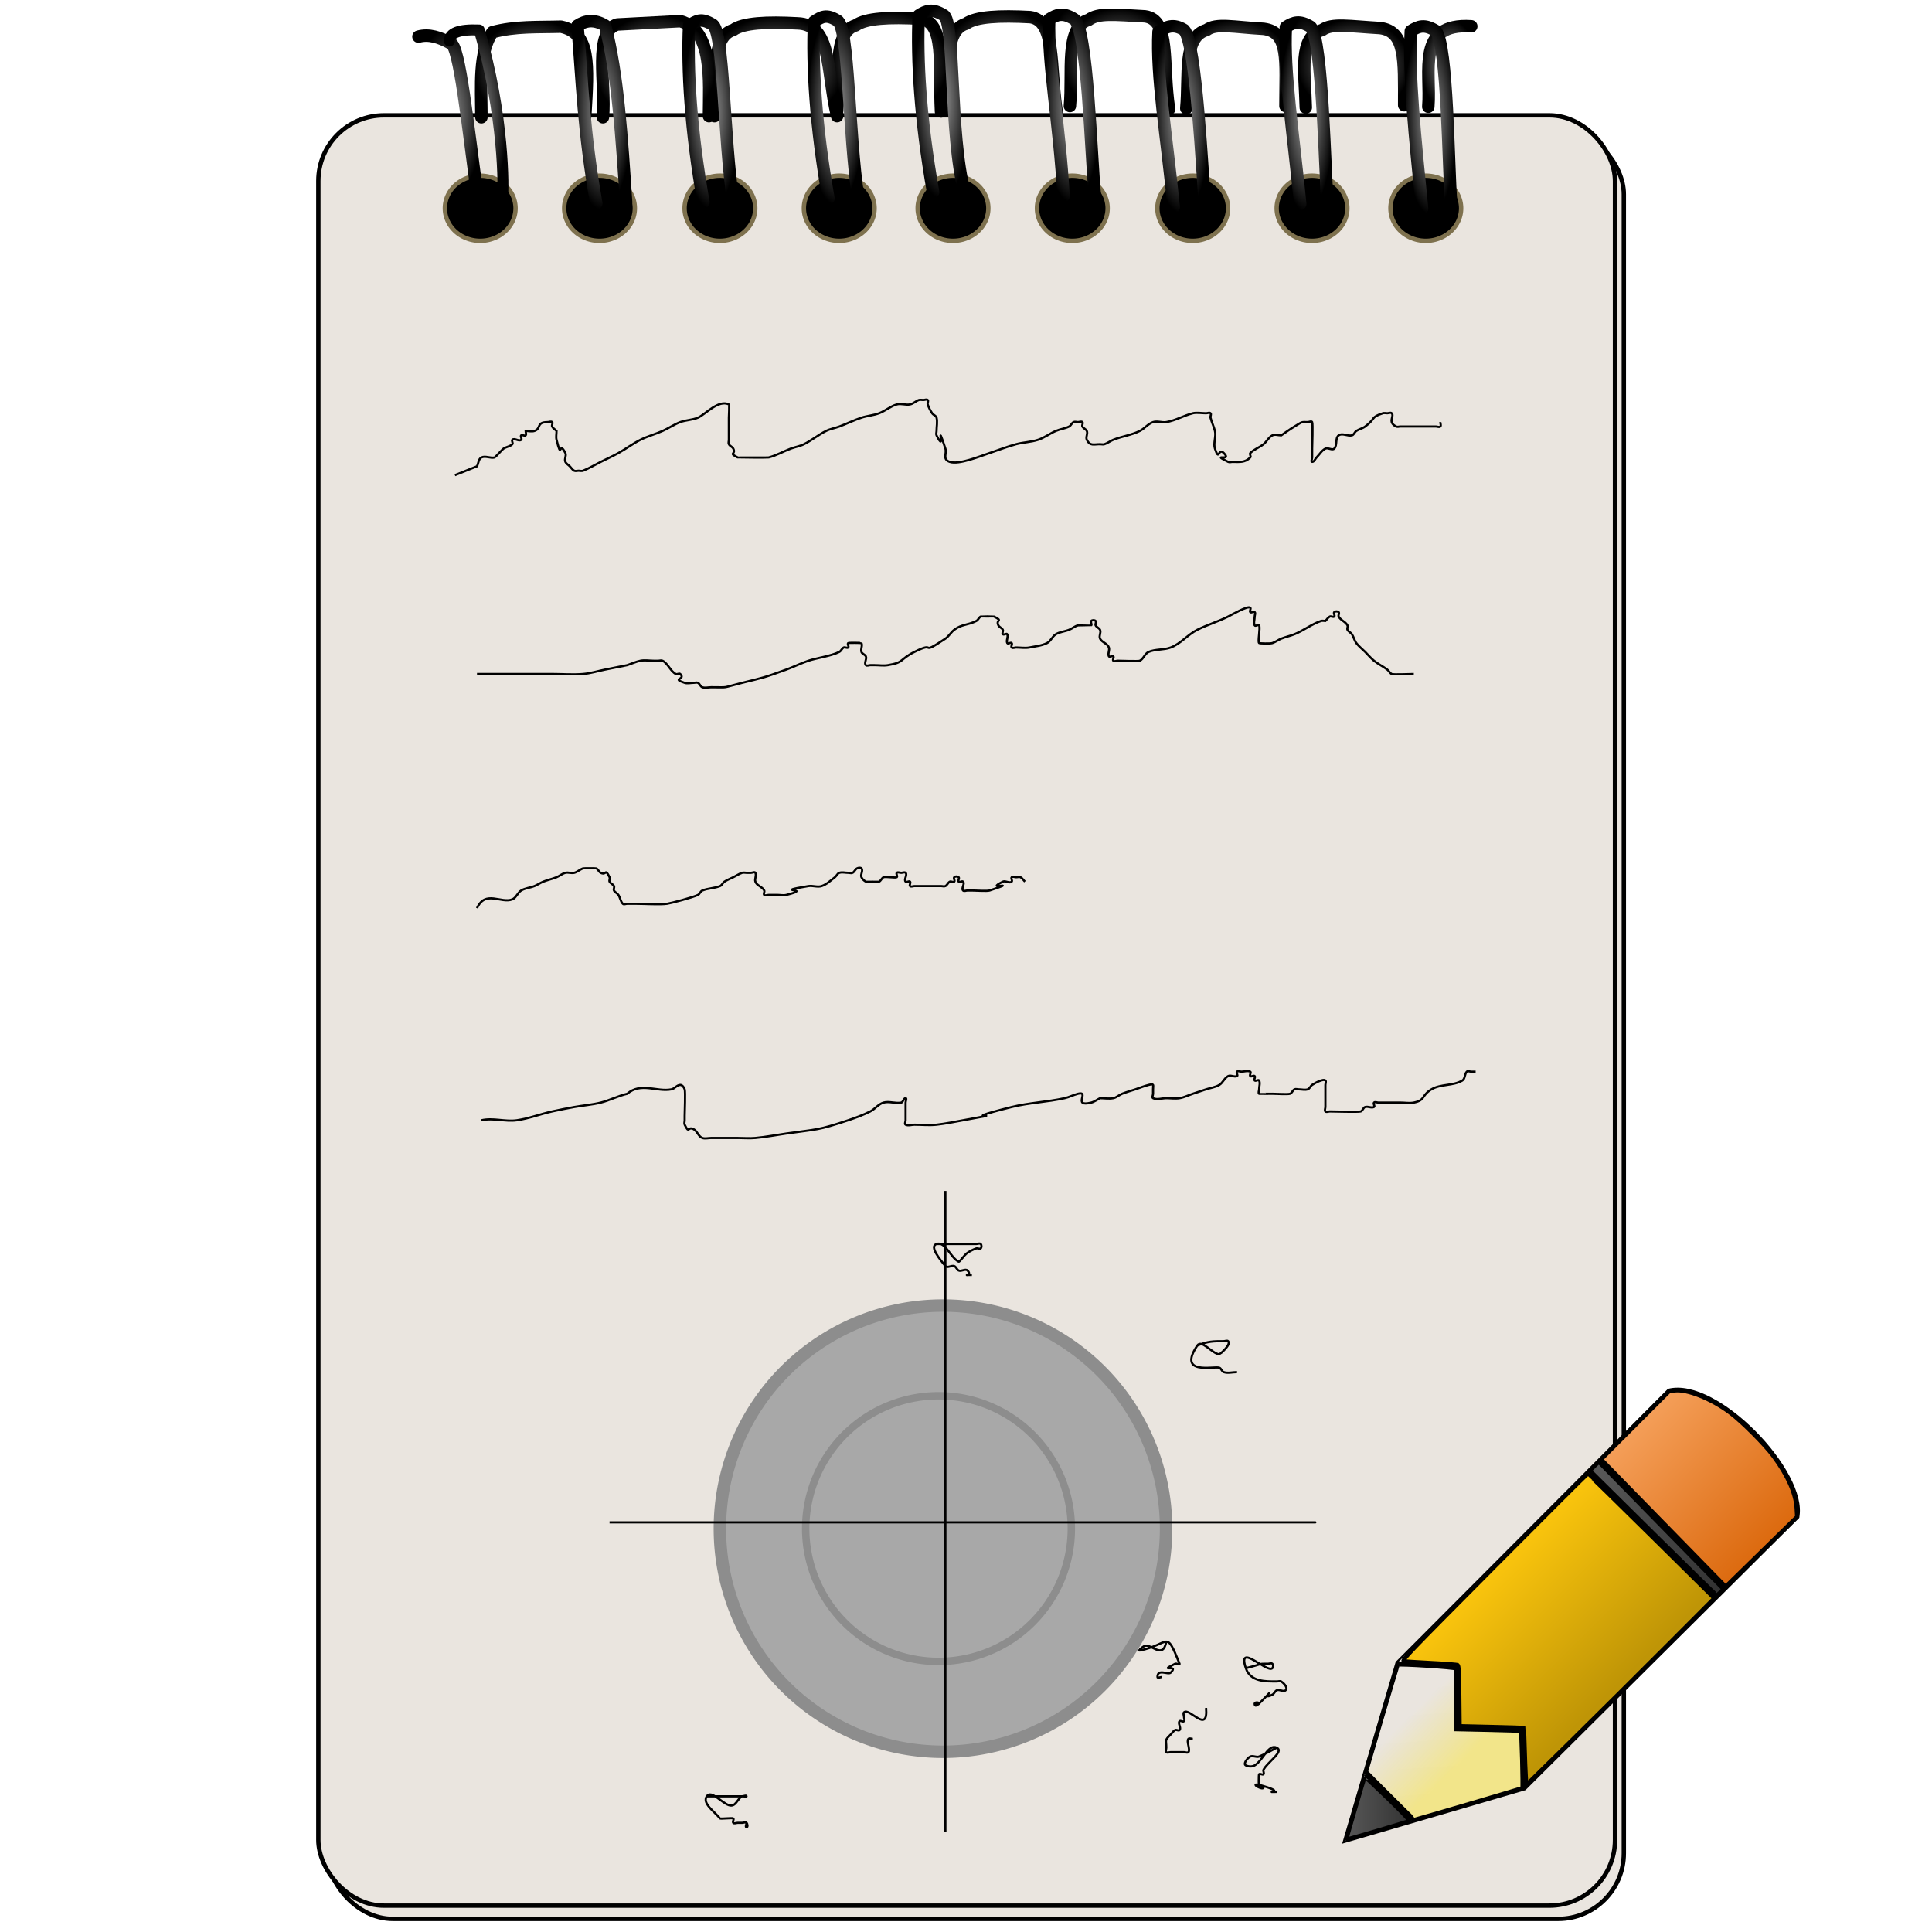 <?xml version="1.0" encoding="UTF-8" standalone="no"?>
<!-- Created with Inkscape (http://www.inkscape.org/) -->

<svg
   xmlns:dc="http://purl.org/dc/elements/1.1/"
   xmlns:cc="http://creativecommons.org/ns#"
   xmlns:rdf="http://www.w3.org/1999/02/22-rdf-syntax-ns#"
   xmlns:svg="http://www.w3.org/2000/svg"
   xmlns="http://www.w3.org/2000/svg"
   xmlns:xlink="http://www.w3.org/1999/xlink"
   xmlns:sodipodi="http://sodipodi.sourceforge.net/DTD/sodipodi-0.dtd"
   xmlns:inkscape="http://www.inkscape.org/namespaces/inkscape"
   width="1024"
   height="1024"
   id="svg2"
   version="1.1"
   inkscape:version="0.48.2 r9819"
   sodipodi:docname="редактироватьТренировки.svg"
   inkscape:export-filename="/Users/pgalex/Documents/projects/NetBeans/JShooting/src/com/jshooting/resources/редактироватьТренировки.png"
   inkscape:export-xdpi="8.0859375"
   inkscape:export-ydpi="8.0859375">
  <defs
     id="defs4">
    <linearGradient
       id="linearGradient3904">
      <stop
         style="stop-color:#9d9d9d;stop-opacity:1;"
         offset="0"
         id="stop3906" />
      <stop
         style="stop-color:#000000;stop-opacity:1;"
         offset="1"
         id="stop3908" />
    </linearGradient>
    <radialGradient
       inkscape:collect="always"
       xlink:href="#linearGradient3904"
       id="radialGradient3860"
       cx="688.613"
       cy="173.563"
       fx="688.613"
       fy="173.563"
       r="12.167"
       gradientTransform="matrix(1.159,0,0,4.238,-39.927,-673.362)"
       gradientUnits="userSpaceOnUse" />
    <radialGradient
       inkscape:collect="always"
       xlink:href="#linearGradient3904"
       id="radialGradient3862"
       cx="631.856"
       cy="172.06"
       fx="631.856"
       fy="172.06"
       r="12.495"
       gradientTransform="matrix(1.159,0,0,4.153,-39.927,-654.094)"
       gradientUnits="userSpaceOnUse" />
    <radialGradient
       inkscape:collect="always"
       xlink:href="#linearGradient3904"
       id="radialGradient3864"
       cx="574.718"
       cy="173.165"
       fx="574.718"
       fy="173.165"
       r="13.562"
       gradientTransform="matrix(1.159,0,0,3.775,-39.927,-591.968)"
       gradientUnits="userSpaceOnUse" />
    <radialGradient
       inkscape:collect="always"
       xlink:href="#linearGradient3904"
       id="radialGradient3866"
       cx="524.584"
       cy="168.027"
       fx="524.584"
       fy="168.027"
       r="13.339"
       gradientTransform="matrix(1.159,0,0,3.851,-39.927,-591.146)"
       gradientUnits="userSpaceOnUse" />
    <radialGradient
       inkscape:collect="always"
       xlink:href="#linearGradient3904"
       id="radialGradient3868"
       cx="464.854"
       cy="166.241"
       fx="464.854"
       fy="166.241"
       r="13.426"
       gradientTransform="matrix(1.159,0,0,3.826,-39.927,-582.188)"
       gradientUnits="userSpaceOnUse" />
    <radialGradient
       inkscape:collect="always"
       xlink:href="#linearGradient3904"
       id="radialGradient3870"
       cx="416.64"
       cy="168.993"
       fx="416.64"
       fy="168.993"
       r="13.069"
       gradientTransform="matrix(1.159,0,0,3.94,-39.927,-608.775)"
       gradientUnits="userSpaceOnUse" />
    <radialGradient
       inkscape:collect="always"
       xlink:href="#linearGradient3904"
       id="radialGradient3872"
       cx="359.497"
       cy="170.779"
       fx="359.497"
       fy="170.779"
       r="13.069"
       gradientTransform="matrix(1.159,0,0,3.94,-39.927,-613.739)"
       gradientUnits="userSpaceOnUse" />
    <radialGradient
       inkscape:collect="always"
       xlink:href="#linearGradient3904"
       id="radialGradient3874"
       cx="309.612"
       cy="171.178"
       fx="309.612"
       fy="171.178"
       r="13.962"
       gradientTransform="matrix(1.159,0,0,3.696,-39.927,-573.226)"
       gradientUnits="userSpaceOnUse" />
    <radialGradient
       inkscape:collect="always"
       xlink:href="#linearGradient3904"
       id="radialGradient3876"
       cx="334.267"
       cy="151.481"
       fx="334.267"
       fy="151.481"
       r="27.31"
       gradientTransform="matrix(1.159,0,0,1.054,-39.927,-122.917)"
       gradientUnits="userSpaceOnUse" />
    <radialGradient
       inkscape:collect="always"
       xlink:href="#linearGradient3904"
       id="radialGradient3878"
       cx="252.156"
       cy="171.91"
       fx="252.156"
       fy="171.91"
       r="14.745"
       gradientTransform="matrix(1.159,0,0,3.216,-39.927,-492.577)"
       gradientUnits="userSpaceOnUse" />
    <radialGradient
       inkscape:collect="always"
       xlink:href="#linearGradient3904"
       id="radialGradient3880"
       cx="239.154"
       cy="171.959"
       fx="239.154"
       fy="171.959"
       r="16.235"
       gradientTransform="matrix(1.159,0,0,2.762,-39.927,-414.612)"
       gradientUnits="userSpaceOnUse" />
    <radialGradient
       inkscape:collect="always"
       xlink:href="#linearGradient3904"
       id="radialGradient3882"
       cx="278.625"
       cy="152.743"
       fx="278.625"
       fy="152.743"
       r="27.053"
       gradientTransform="matrix(1.159,0,0,1.009,-39.927,-116.048)"
       gradientUnits="userSpaceOnUse" />
    <radialGradient
       inkscape:collect="always"
       xlink:href="#linearGradient3904"
       id="radialGradient3884"
       cx="389.161"
       cy="151.58"
       fx="389.161"
       fy="151.58"
       r="30.882"
       gradientTransform="matrix(1.159,0,0,0.909,-39.927,-100.996)"
       gradientUnits="userSpaceOnUse" />
    <radialGradient
       inkscape:collect="always"
       xlink:href="#linearGradient3904"
       id="radialGradient3886"
       cx="440.947"
       cy="149.438"
       fx="440.947"
       fy="149.438"
       r="26.596"
       gradientTransform="matrix(1.159,0,0,1.055,-39.927,-123.421)"
       gradientUnits="userSpaceOnUse" />
    <radialGradient
       inkscape:collect="always"
       xlink:href="#linearGradient3904"
       id="radialGradient3888"
       cx="492.554"
       cy="149.08"
       fx="492.554"
       fy="149.08"
       r="27.846"
       gradientTransform="matrix(1.159,0,0,1.023,-39.927,-118.611)"
       gradientUnits="userSpaceOnUse" />
    <radialGradient
       inkscape:collect="always"
       xlink:href="#linearGradient3904"
       id="radialGradient3890"
       cx="546.304"
       cy="148.159"
       fx="546.304"
       fy="148.159"
       r="25.525"
       gradientTransform="matrix(1.159,0,0,1.109,-39.927,-131.514)"
       gradientUnits="userSpaceOnUse" />
    <radialGradient
       inkscape:collect="always"
       xlink:href="#linearGradient3904"
       id="radialGradient3892"
       cx="599.573"
       cy="150.552"
       fx="599.573"
       fy="150.552"
       r="25.58"
       gradientTransform="matrix(1.159,0,0,0.982,-39.927,-112.267)"
       gradientUnits="userSpaceOnUse" />
    <radialGradient
       inkscape:collect="always"
       xlink:href="#linearGradient3904"
       id="radialGradient3894"
       cx="653.649"
       cy="150.301"
       fx="653.649"
       fy="150.301"
       r="25.694"
       gradientTransform="matrix(1.159,0,0,0.973,-39.927,-110.938)"
       gradientUnits="userSpaceOnUse" />
    <radialGradient
       inkscape:collect="always"
       xlink:href="#linearGradient3904"
       id="radialGradient3896"
       cx="697.321"
       cy="150.205"
       fx="697.321"
       fy="150.205"
       r="12.671"
       gradientTransform="matrix(1.159,0,0,1.947,-39.927,-257.318)"
       gradientUnits="userSpaceOnUse" />
    <linearGradient
       gradientUnits="userSpaceOnUse"
       y2="659.31"
       x2="393.128"
       y1="659.31"
       x1="360.164"
       id="linearGradient3960"
       xlink:href="#linearGradient3906"
       inkscape:collect="always" />
    <linearGradient
       gradientUnits="userSpaceOnUse"
       y2="620.285"
       x2="385.629"
       y1="644.528"
       x1="409.548"
       id="linearGradient3946"
       xlink:href="#linearGradient3948"
       inkscape:collect="always" />
    <linearGradient
       gradientUnits="userSpaceOnUse"
       y2="599.231"
       x2="493.965"
       y1="541.652"
       x1="436.891"
       id="linearGradient3922"
       xlink:href="#linearGradient3930"
       inkscape:collect="always" />
    <linearGradient
       gradientUnits="userSpaceOnUse"
       y2="552.514"
       x2="545.741"
       y1="492.915"
       x1="482.96"
       id="linearGradient3912"
       xlink:href="#linearGradient3906"
       inkscape:collect="always" />
    <linearGradient
       gradientUnits="userSpaceOnUse"
       y2="534.753"
       x2="563.318"
       y1="474.144"
       x1="501.116"
       id="linearGradient3902"
       xlink:href="#linearGradient3896"
       inkscape:collect="always" />
    <inkscape:path-effect
       is_visible="true"
       id="path-effect3104"
       effect="spiro" />
    <inkscape:path-effect
       is_visible="true"
       id="path-effect3878"
       effect="spiro" />
    <linearGradient
       id="linearGradient3896">
      <stop
         id="stop3898"
         offset="0"
         style="stop-color:#f49e58;stop-opacity:1;" />
      <stop
         id="stop3900"
         offset="1"
         style="stop-color:#dc6a0f;stop-opacity:1;" />
    </linearGradient>
    <linearGradient
       id="linearGradient3906">
      <stop
         id="stop3908-9"
         offset="0"
         style="stop-color:#585858;stop-opacity:1;" />
      <stop
         id="stop3910"
         offset="1"
         style="stop-color:#323232;stop-opacity:1;" />
    </linearGradient>
    <linearGradient
       id="linearGradient3930">
      <stop
         id="stop3932"
         offset="0"
         style="stop-color:#f8c30d;stop-opacity:1;" />
      <stop
         id="stop3934"
         offset="1"
         style="stop-color:#bf9506;stop-opacity:1;" />
    </linearGradient>
    <linearGradient
       id="linearGradient3948">
      <stop
         style="stop-color:#f2e58a;stop-opacity:1;"
         offset="0"
         id="stop3950" />
      <stop
         style="stop-color:#efe28a;stop-opacity:0;"
         offset="1"
         id="stop3952" />
    </linearGradient>
  </defs>
  <sodipodi:namedview
     id="base"
     pagecolor="#ffffff"
     bordercolor="#666666"
     borderopacity="1.0"
     inkscape:pageopacity="0.0"
     inkscape:pageshadow="2"
     inkscape:zoom="0.49497475"
     inkscape:cx="206.56171"
     inkscape:cy="516.17743"
     inkscape:document-units="px"
     inkscape:current-layer="layer2"
     showgrid="false"
     inkscape:window-width="1357"
     inkscape:window-height="791"
     inkscape:window-x="82"
     inkscape:window-y="105"
     inkscape:window-maximized="0"
     showguides="true"
     inkscape:guide-bbox="true" />
  <g
     inkscape:groupmode="layer"
     id="layer2"
     inkscape:label="Блокнот"
     style="display:inline">
    <rect
       ry="34.776"
       y="68.15"
       x="173.415"
       height="948.895"
       width="687.245"
       id="rect3910"
       style="fill:#eae5df;fill-opacity:1;stroke:#000000;stroke-width:2.318;stroke-linejoin:round;stroke-miterlimit:4.6;stroke-opacity:1;stroke-dasharray:none" />
    <rect
       style="fill:#eae5df;fill-opacity:1;stroke:#000000;stroke-width:2.318;stroke-linejoin:round;stroke-miterlimit:4.6;stroke-opacity:1;stroke-dasharray:none"
       id="rect3780"
       width="687.245"
       height="948.895"
       x="168.731"
       y="61.124"
       ry="34.776" />
    <path
       style="fill:none;stroke:#000000;stroke-width:1.159px;stroke-linecap:butt;stroke-linejoin:miter;stroke-opacity:1"
       d="m 241.108,251.842 c 3.903,-1.561 7.807,-3.123 11.71,-4.684 0.781,-1.561 0.781,-3.903 2.342,-4.684 2.095,-1.047 4.754,0.568 7.026,0 0.329,-0.082 4.004,-4.231 4.684,-4.684 1.452,-0.968 3.45,-1.108 4.684,-2.342 0.552,-0.552 -0.552,-1.79 0,-2.342 1.104,-1.104 3.58,1.104 4.684,0 0.552,-0.552 -0.552,-1.79 0,-2.342 0.552,-0.552 1.79,0.552 2.342,0 0.552,-0.552 0,-1.561 0,-2.342 1.561,0 3.203,0.494 4.684,0 3.789,-1.263 0.73,-4.684 7.026,-4.684 0.781,0 1.79,-0.552 2.342,0 0.552,0.552 -0.349,1.644 0,2.342 0.494,0.987 1.561,1.561 2.342,2.342 0,1.561 -0.379,3.169 0,4.684 2.827,11.309 1.113,-0.116 4.684,7.026 0.698,1.396 -0.698,3.287 0,4.684 0.494,0.987 1.561,1.561 2.342,2.342 0.781,0.781 1.354,1.848 2.342,2.342 0.698,0.349 1.561,0 2.342,0 0.781,0 1.617,0.29 2.342,0 3.241,-1.297 6.245,-3.123 9.368,-4.684 3.123,-1.561 6.316,-2.988 9.368,-4.684 3.979,-2.211 7.638,-4.99 11.71,-7.026 3.76,-1.88 7.868,-2.977 11.71,-4.684 3.19,-1.418 6.099,-3.458 9.368,-4.684 3.014,-1.13 6.409,-1.074 9.368,-2.342 3.872,-1.659 10.894,-9.776 16.394,-7.026 0.387,0.193 0,6.403 0,7.026 0,3.123 0,6.245 0,9.368 0,0.781 0,1.561 0,2.342 0,0.781 -0.349,1.644 0,2.342 0.494,0.987 1.848,1.355 2.342,2.342 1.615,3.23 -2.836,2.095 2.342,4.684 0.045,0.022 15.954,0.11 16.394,0 4.078,-1.02 7.773,-3.208 11.71,-4.684 2.311,-0.867 4.818,-1.238 7.026,-2.342 4.071,-2.036 7.638,-4.99 11.71,-7.026 2.208,-1.104 4.714,-1.475 7.026,-2.342 3.936,-1.476 7.722,-3.354 11.71,-4.684 3.054,-1.018 6.354,-1.212 9.368,-2.342 3.269,-1.226 6.011,-3.725 9.368,-4.684 2.252,-0.643 4.729,0.459 7.026,0 1.712,-0.342 3.028,-1.79 4.684,-2.342 0.741,-0.247 1.561,0 2.342,0 0.781,0 1.79,-0.552 2.342,0 0.552,0.552 -0.247,1.601 0,2.342 0.552,1.656 1.374,3.231 2.342,4.684 0.612,0.919 2.074,1.271 2.342,2.342 0.568,2.272 0,4.684 0,7.026 0,0.781 -0.349,1.644 0,2.342 5.359,10.718 -0.971,-9.938 4.684,7.026 0.875,2.626 -1.79,5.648 2.342,7.026 4.909,1.636 16.109,-3.028 21.078,-4.684 4.684,-1.561 9.288,-3.385 14.052,-4.684 3.84,-1.047 7.933,-1.083 11.71,-2.342 3.312,-1.104 6.159,-3.309 9.368,-4.684 2.269,-0.972 4.818,-1.238 7.026,-2.342 0.987,-0.494 1.354,-1.848 2.342,-2.342 0.698,-0.349 1.561,0 2.342,0 0.781,0 1.79,-0.552 2.342,0 0.552,0.552 -0.349,1.644 0,2.342 0.494,0.987 1.848,1.355 2.342,2.342 0.698,1.396 -0.698,3.287 0,4.684 1.723,3.446 3.675,2.342 7.026,2.342 0.781,0 1.601,0.247 2.342,0 1.656,-0.552 3.063,-1.694 4.684,-2.342 4.584,-1.834 9.636,-2.476 14.052,-4.684 2.518,-1.259 4.356,-3.794 7.026,-4.684 2.222,-0.741 4.716,0.385 7.026,0 4.87,-0.812 9.262,-3.486 14.052,-4.684 1.995,-0.499 4.961,0 7.026,0 0.781,0 1.79,-0.552 2.342,0 0.552,0.552 -0.189,1.585 0,2.342 0.599,2.395 1.743,4.631 2.342,7.026 0.732,2.929 -0.956,6.501 0,9.368 2.437,7.31 1.561,-0.781 4.684,2.342 4.846,4.846 -7.405,-0.189 2.342,4.684 0.698,0.349 1.561,0 2.342,0 3.479,0 6.456,0.57 9.368,-2.342 0.552,-0.552 -0.552,-1.79 0,-2.342 1.99,-1.99 4.828,-2.926 7.026,-4.684 1.724,-1.379 2.709,-3.696 4.684,-4.684 1.396,-0.698 3.123,0 4.684,0 2.342,-1.561 4.612,-3.236 7.026,-4.684 4.485,-2.691 3.339,-2.342 7.026,-2.342 0.781,0 1.993,-0.698 2.342,0 0.439,0.879 0,12.657 0,14.052 0,1.561 0,3.123 0,4.684 0,0.781 -0.781,2.342 0,2.342 1.104,0 1.561,-1.561 2.342,-2.342 1.561,-1.561 2.709,-3.696 4.684,-4.684 1.396,-0.698 3.58,1.104 4.684,0 1.746,-1.746 0.367,-5.545 2.342,-7.026 1.874,-1.405 4.754,0.568 7.026,0 1.071,-0.268 1.423,-1.73 2.342,-2.342 1.452,-0.968 3.287,-1.295 4.684,-2.342 6.1,-4.575 2.565,-4.758 9.368,-7.026 0.741,-0.247 1.561,0 2.342,0 0.781,0 1.79,-0.552 2.342,0 1.591,1.591 -2.395,4.658 2.342,7.026 0.698,0.349 1.561,0 2.342,0 0.781,0 1.561,0 2.342,0 4.684,0 9.368,0 14.052,0 0.781,0 1.561,0 2.342,0 0.781,0 1.79,0.552 2.342,0 0.552,-0.552 0,-1.561 0,-2.342"
       id="path3914"
       inkscape:connector-curvature="0" />
    <path
       style="fill:none;stroke:#000000;stroke-width:1.159px;stroke-linecap:butt;stroke-linejoin:miter;stroke-opacity:1"
       d="m 252.817,357.23 c 13.271,0 26.542,0 39.813,0 5.465,0 10.948,0.454 16.394,0 3.967,-0.331 7.807,-1.561 11.71,-2.342 3.903,-0.781 7.807,-1.561 11.71,-2.342 2.342,-0.781 4.605,-1.858 7.026,-2.342 2.296,-0.459 4.684,0 7.026,0 0.781,0 1.561,0 2.342,0 0.781,0 1.644,-0.349 2.342,0 2.81,1.405 4.215,5.621 7.026,7.026 0.698,0.349 1.79,-0.552 2.342,0 3.123,3.123 -4.968,2.247 2.342,4.684 1.481,0.494 3.123,0 4.684,0 0.781,0 1.644,-0.349 2.342,0 0.987,0.494 1.295,1.993 2.342,2.342 1.481,0.494 3.123,0 4.684,0 10.245,0 4.754,0.568 16.394,-2.342 11.184,-2.796 10.876,-2.464 23.42,-7.026 3.951,-1.437 7.722,-3.354 11.71,-4.684 4.502,-1.501 11.883,-2.429 16.394,-4.684 0.987,-0.494 1.354,-1.848 2.342,-2.342 0.698,-0.349 1.79,0.552 2.342,0 0.552,-0.552 -0.552,-1.79 0,-2.342 0.21,-0.21 6.966,-0.12 7.026,0 0.698,1.396 -0.494,3.203 0,4.684 0.349,1.047 1.848,1.355 2.342,2.342 0.698,1.396 -1.104,3.58 0,4.684 0.552,0.552 1.561,0 2.342,0 0.781,0 1.561,0 2.342,0 2.342,0 4.716,0.385 7.026,0 8.83,-1.472 5.96,-2.98 14.052,-7.026 12.49,-6.245 1.774,2.721 16.394,-7.026 1.837,-1.225 2.917,-3.359 4.684,-4.684 4.093,-3.07 6.987,-2.322 11.71,-4.684 0.987,-0.494 1.355,-1.848 2.342,-2.342 0.123,-0.061 6.903,-0.061 7.026,0 5.178,2.589 0.727,1.454 2.342,4.684 0.494,0.987 1.848,1.354 2.342,2.342 0.349,0.698 -0.552,1.79 0,2.342 0.552,0.552 1.993,-0.698 2.342,0 0.698,1.396 -0.698,3.287 0,4.684 0.349,0.698 1.79,-0.552 2.342,0 0.552,0.552 -0.552,1.79 0,2.342 0.552,0.552 1.561,0 2.342,0 2.155,0 4.918,0.422 7.026,0 3.156,-0.631 6.489,-0.902 9.368,-2.342 1.975,-0.987 2.791,-3.548 4.684,-4.684 2.117,-1.27 4.734,-1.425 7.026,-2.342 1.621,-0.648 2.99,-1.919 4.684,-2.342 0.078,-0.02 7.013,0.012 7.026,0 0.552,-0.552 -0.552,-1.79 0,-2.342 0.552,-0.552 1.79,-0.552 2.342,0 0.552,0.552 -0.349,1.644 0,2.342 0.494,0.987 1.848,1.354 2.342,2.342 0.698,1.396 -0.698,3.287 0,4.684 0.987,1.975 3.986,2.589 4.684,4.684 0.494,1.481 -0.698,3.287 0,4.684 0.349,0.698 1.79,-0.552 2.342,0 0.552,0.552 -0.552,1.79 0,2.342 0.552,0.552 1.561,0 2.342,0 1.802,0 10.935,0.387 11.71,0 1.975,-0.987 2.654,-3.814 4.684,-4.684 3.659,-1.568 7.983,-0.944 11.71,-2.342 5.271,-1.977 9.017,-6.85 14.052,-9.368 5.318,-2.659 11.076,-4.367 16.394,-7.026 1.549,-0.774 10.451,-5.943 11.71,-4.684 0.552,0.552 -0.552,1.79 0,2.342 0.552,0.552 1.79,-0.552 2.342,0 0.552,0.552 0,1.561 0,2.342 0,1.561 -0.698,3.287 0,4.684 0.349,0.698 1.993,-0.698 2.342,0 0.758,1.515 -0.841,8.527 0,9.368 0.199,0.199 5.863,0.388 7.026,0 1.656,-0.552 3.063,-1.694 4.684,-2.342 2.292,-0.917 4.734,-1.425 7.026,-2.342 4.798,-1.919 9.153,-5.393 14.052,-7.026 0.741,-0.247 1.561,0 2.342,0 0.781,-0.781 1.355,-1.848 2.342,-2.342 0.698,-0.349 1.79,0.552 2.342,0 0.552,-0.552 -0.552,-1.79 0,-2.342 0.552,-0.552 1.79,-0.552 2.342,0 0.552,0.552 -0.349,1.644 0,2.342 0.987,1.975 3.696,2.709 4.684,4.684 0.349,0.698 -0.349,1.644 0,2.342 0.494,0.987 1.73,1.423 2.342,2.342 0.968,1.452 1.295,3.287 2.342,4.684 1.325,1.766 3.123,3.123 4.684,4.684 1.561,1.561 2.96,3.305 4.684,4.684 2.198,1.758 4.774,2.995 7.026,4.684 0.883,0.662 1.355,1.848 2.342,2.342 0.847,0.423 10.081,0 11.71,0"
       id="path3916"
       inkscape:connector-curvature="0" />
    <path
       style="fill:none;stroke:#000000;stroke-width:1.159px;stroke-linecap:butt;stroke-linejoin:miter;stroke-opacity:1"
       d="m 252.817,481.354 c 4.455,-9.845 12.759,-2.293 18.736,-4.684 2.05,-0.82 2.791,-3.548 4.684,-4.684 2.117,-1.27 4.734,-1.425 7.026,-2.342 1.621,-0.648 3.063,-1.694 4.684,-2.342 2.292,-0.917 4.734,-1.425 7.026,-2.342 1.621,-0.648 2.99,-1.919 4.684,-2.342 1.515,-0.379 3.169,0.379 4.684,0 1.693,-0.423 3.028,-1.79 4.684,-2.342 0.301,-0.1 6.832,-0.097 7.026,0 0.987,0.494 1.355,1.848 2.342,2.342 3.23,1.615 2.095,-2.836 4.684,2.342 0.349,0.698 -0.349,1.644 0,2.342 0.494,0.987 1.848,1.355 2.342,2.342 0.349,0.698 -0.349,1.644 0,2.342 0.494,0.987 1.73,1.423 2.342,2.342 0.968,1.452 1.108,3.45 2.342,4.684 0.552,0.552 1.561,0 2.342,0 1.561,0 3.123,0 4.684,0 4.233,0 12.714,0.526 16.394,0 2.101,-0.3 13.724,-3.349 16.394,-4.684 0.987,-0.494 1.317,-1.932 2.342,-2.342 2.988,-1.195 6.379,-1.147 9.368,-2.342 1.025,-0.41 1.423,-1.73 2.342,-2.342 1.452,-0.968 3.123,-1.561 4.684,-2.342 1.561,-0.781 3.028,-1.79 4.684,-2.342 0.741,-0.247 1.561,0 2.342,0 0.781,0 1.561,0 2.342,0 0.781,0 1.993,-0.698 2.342,0 0.698,1.396 -0.494,3.203 0,4.684 0.698,2.095 3.696,2.709 4.684,4.684 0.349,0.698 -0.552,1.79 0,2.342 0.552,0.552 1.561,0 2.342,0 1.561,0 3.123,0 4.684,0 1.561,0 3.169,0.379 4.684,0 15.29,-3.822 -8.848,-1.258 11.71,-4.684 2.31,-0.385 4.804,0.741 7.026,0 2.67,-0.89 4.774,-2.995 7.026,-4.684 0.883,-0.662 1.295,-1.993 2.342,-2.342 1.481,-0.494 3.123,0 4.684,0 0.781,0 1.644,0.349 2.342,0 0.987,-0.494 1.355,-1.848 2.342,-2.342 0.698,-0.349 1.79,-0.552 2.342,0 1.104,1.104 -0.698,3.287 0,4.684 0.494,0.987 1.355,1.848 2.342,2.342 0.123,0.061 6.903,0.061 7.026,0 0.987,-0.494 1.355,-1.848 2.342,-2.342 0.929,-0.464 6.547,0.479 7.026,0 0.552,-0.552 -0.552,-1.79 0,-2.342 0.552,-0.552 1.561,0 2.342,0 0.781,0 1.79,-0.552 2.342,0 1.104,1.104 -1.104,3.58 0,4.684 0.552,0.552 1.79,-0.552 2.342,0 0.552,0.552 -0.552,1.79 0,2.342 0.552,0.552 1.561,0 2.342,0 4.684,0 9.368,0 14.052,0 0.781,0 1.644,0.349 2.342,0 0.987,-0.494 1.355,-1.848 2.342,-2.342 0.698,-0.349 1.79,0.552 2.342,0 0.552,-0.552 -0.552,-1.79 0,-2.342 0.552,-0.552 1.79,-0.552 2.342,0 0.552,0.552 -0.552,1.79 0,2.342 0.552,0.552 1.79,-0.552 2.342,0 1.104,1.104 -1.104,3.58 0,4.684 0.552,0.552 1.561,0 2.342,0 0.781,0 1.561,0 2.342,0 2.029,0 8.011,0.452 9.368,0 16.964,-5.655 -3.692,0.675 7.026,-4.684 1.396,-0.698 3.58,1.104 4.684,0 0.552,-0.552 -0.552,-1.79 0,-2.342 0.552,-0.552 1.561,0 2.342,0 0.781,0 1.644,-0.349 2.342,0 0.987,0.494 1.561,1.561 2.342,2.342"
       id="path3918"
       inkscape:connector-curvature="0" />
    <path
       style="fill:none;stroke:#000000;stroke-width:1.159px;stroke-linecap:butt;stroke-linejoin:miter;stroke-opacity:1"
       d="m 255.159,593.768 c 6.141,-1.472 12.553,0.883 18.736,0 6.373,-0.91 12.452,-3.287 18.736,-4.684 3.886,-0.864 7.793,-1.63 11.71,-2.342 4.672,-0.849 9.445,-1.19 14.052,-2.342 4.79,-1.197 9.241,-3.574 14.052,-4.684 7.274,-6.3 15.726,-0.803 23.42,-2.342 1.712,-0.342 2.938,-2.342 4.684,-2.342 1.104,0 1.993,1.295 2.342,2.342 0.457,1.37 0,12.042 0,14.052 0,0.781 0,1.561 0,2.342 0,0.781 -0.349,1.644 0,2.342 2.589,5.178 1.454,0.727 4.684,2.342 1.975,0.987 2.589,3.986 4.684,4.684 1.481,0.494 3.123,0 4.684,0 4.684,0 9.368,0 14.052,0 3.123,0 6.258,0.283 9.368,0 5.497,-0.5 10.929,-1.561 16.394,-2.342 16.75,-2.393 16.511,-1.601 32.787,-7.026 3.988,-1.329 7.95,-2.804 11.71,-4.684 2.518,-1.259 4.319,-3.911 7.026,-4.684 3.002,-0.858 6.306,0.612 9.368,0 1.083,-0.217 1.238,-2.342 2.342,-2.342 0.781,0 0,1.561 0,2.342 0,3.123 0,6.245 0,9.368 0,0.781 -0.698,1.993 0,2.342 1.396,0.698 3.123,0 4.684,0 3.903,0 7.83,0.431 11.71,0 4.719,-0.524 9.38,-1.493 14.052,-2.342 29.705,-5.401 -8.382,1.51 25.762,-7.026 9.213,-2.303 18.833,-2.624 28.103,-4.684 2.41,-0.536 4.631,-1.743 7.026,-2.342 6.508,-1.627 -3.203,7.241 7.026,4.684 1.693,-0.423 3.123,-1.561 4.684,-2.342 2.342,0 4.729,0.459 7.026,0 1.712,-0.342 3.063,-1.694 4.684,-2.342 2.292,-0.917 4.684,-1.561 7.026,-2.342 2.342,-0.781 4.631,-1.743 7.026,-2.342 3.123,-0.781 2.342,0 2.342,2.342 0,0.781 0,1.561 0,2.342 0,0.781 -0.698,1.993 0,2.342 2.095,1.047 4.684,0 7.026,0 2.342,0 4.716,0.385 7.026,0 2.435,-0.406 4.684,-1.561 7.026,-2.342 2.342,-0.781 4.684,-1.561 7.026,-2.342 2.342,-0.781 4.909,-1.072 7.026,-2.342 1.893,-1.136 2.709,-3.696 4.684,-4.684 1.396,-0.698 3.287,0.698 4.684,0 0.698,-0.349 -0.552,-1.79 0,-2.342 0.552,-0.552 1.561,0 2.342,0 1.561,0 3.287,-0.698 4.684,0 0.698,0.349 -0.552,1.79 0,2.342 0.552,0.552 1.79,-0.552 2.342,0 0.552,0.552 -0.552,1.79 0,2.342 0.552,0.552 1.993,-0.698 2.342,0 0.698,1.396 0,3.123 0,4.684 0,0.781 -0.552,1.79 0,2.342 0.075,0.075 6.458,0 7.026,0 1.983,0 8.109,0.42 9.368,0 1.047,-0.349 1.354,-1.848 2.342,-2.342 0.698,-0.349 1.561,0 2.342,0 1.561,0 3.203,0.494 4.684,0 1.047,-0.349 1.423,-1.73 2.342,-2.342 1.687,-1.124 5.95,-3.418 7.026,-2.342 0.552,0.552 0,1.561 0,2.342 0,3.903 0,7.807 0,11.71 0,0.781 -0.552,1.79 0,2.342 0.552,0.552 1.561,0 2.342,0 2.477,0 15.187,0.402 16.394,0 1.047,-0.349 1.295,-1.993 2.342,-2.342 1.481,-0.494 3.287,0.698 4.684,0 0.698,-0.349 -0.552,-1.79 0,-2.342 0.552,-0.552 1.561,0 2.342,0 3.903,0 7.807,0 11.71,0 2.342,0 4.729,0.459 7.026,0 6.343,-1.269 3.848,-3.714 9.368,-7.026 4.873,-2.924 11.52,-1.76 16.394,-4.684 1.497,-0.898 1.108,-3.45 2.342,-4.684 0.552,-0.552 1.561,0 2.342,0 0.781,0 1.561,0 2.342,0"
       id="path3920"
       inkscape:connector-curvature="0" />
    <path
       sodipodi:type="arc"
       style="fill:#a8a8a8;fill-opacity:1;stroke:#8d8d8d;stroke-width:5.7;stroke-linecap:round;stroke-linejoin:round;stroke-miterlimit:4;stroke-opacity:1;stroke-dasharray:none"
       id="path3922"
       sodipodi:cx="465.68033"
       sodipodi:cy="818.93903"
       sodipodi:rx="102.02541"
       sodipodi:ry="102.02541"
       d="m 567.706,818.939 a 102.025,102.025 0 1 1 -204.051,0 102.025,102.025 0 1 1 204.051,0 z"
       transform="matrix(1.159,0,0,1.159,-39.927,-138.923)" />
    <path
       style="fill:none;stroke:#000000;stroke-width:1.159px;stroke-linecap:butt;stroke-linejoin:miter;stroke-opacity:1"
       d="m 496.381,659.342 c 7.026,0 14.052,0 21.078,0 0.781,0 1.79,-0.552 2.342,0 0.552,0.552 0.552,1.79 0,2.342 -0.552,0.552 -1.601,-0.247 -2.342,0 -1.656,0.552 -3.231,1.374 -4.684,2.342 -1.935,1.29 -4.057,4.997 -4.684,4.684 -4.471,-2.235 -6.968,-10.949 -11.71,-9.368 -3.988,1.329 2.058,8.427 4.684,11.71 0.975,1.219 3.203,-0.494 4.684,0 1.047,0.349 1.354,1.848 2.342,2.342 1.396,0.698 3.58,-1.104 4.684,0 3.123,3.123 -3.903,2.342 2.342,2.342"
       id="path3926"
       inkscape:connector-curvature="0" />
    <path
       style="fill:none;stroke:#000000;stroke-width:1.159px;stroke-linecap:butt;stroke-linejoin:miter;stroke-opacity:1"
       d="m 634.556,713.207 c 5.567,-2.376 8.851,-2.342 14.052,-2.342 0.781,0 1.79,-0.552 2.342,0 1.828,1.828 -4.591,7.041 -4.684,7.026 -4.147,-0.691 -9.378,-8.182 -11.71,-4.684 -10.59,15.885 8.792,10.737 11.71,11.71 1.047,0.349 1.295,1.993 2.342,2.342 2.222,0.741 4.684,0 7.026,0"
       id="path3928"
       inkscape:connector-curvature="0" />
    <path
       style="fill:none;stroke:#000000;stroke-width:1.159px;stroke-linecap:butt;stroke-linejoin:miter;stroke-opacity:1"
       d="m 374.599,952.087 c 3.123,0 6.245,0 9.368,0 3.123,0 6.245,0 9.368,0 0.781,0 2.342,-0.781 2.342,0 0,0.781 -1.644,-0.349 -2.342,0 -2.621,1.31 -3.317,5.92 -7.026,4.684 -3.988,-1.329 -9.378,-8.182 -11.71,-4.684 -2.525,3.787 4.182,8.155 7.026,11.71 0.279,0.348 6.622,-0.404 7.026,0 0.552,0.552 -0.552,1.79 0,2.342 0.552,0.552 1.561,0 2.342,0 0.781,0 1.561,0 2.342,0 0.781,0 1.79,-0.552 2.342,0 0.552,0.552 0.781,2.342 0,2.342 -0.781,0 0,-1.561 0,-2.342"
       id="path3932"
       inkscape:connector-curvature="0" />
    <path
       d="m 567.706,818.939 a 102.025,102.025 0 1 1 -204.051,0 102.025,102.025 0 1 1 204.051,0 z"
       sodipodi:ry="102.02541"
       sodipodi:rx="102.02541"
       sodipodi:cy="818.93903"
       sodipodi:cx="465.68033"
       id="path3940"
       style="fill:#a8a8a8;fill-opacity:1;stroke:#8d8d8d;stroke-width:5.7;stroke-linecap:round;stroke-linejoin:round;stroke-miterlimit:4;stroke-opacity:1;stroke-dasharray:none"
       sodipodi:type="arc"
       transform="matrix(0.69,0,0,0.69,176.111,245.117)" />
    <path
       style="fill:none;stroke:#000000;stroke-width:1.159px;stroke-linecap:butt;stroke-linejoin:miter;stroke-opacity:1"
       d="m 323.076,806.886 c 377.055,0 374.713,0 374.713,0"
       id="path3938"
       inkscape:connector-curvature="0" />
    <path
       style="fill:none;stroke:#000000;stroke-width:1.159px;stroke-linecap:butt;stroke-linejoin:miter;stroke-opacity:1"
       d="m 501.065,631.239 0,339.583"
       id="path3936"
       inkscape:connector-curvature="0" />
    <path
       style="fill:none;stroke:#000000;stroke-width:1.159px;stroke-linecap:butt;stroke-linejoin:miter;stroke-opacity:1"
       d="m 618.162,870.118 c -1.878,9.871 -8.149,0.562 -11.71,2.342 -0.987,0.494 -3.425,2.558 -2.342,2.342 16.075,-3.215 13.628,-11.599 21.078,7.026 0.29,0.725 -1.644,-0.349 -2.342,0 -9.747,4.873 2.504,-0.162 -2.342,4.684 -1.395,1.395 -7.026,-2.337 -7.026,2.342 0,0.781 1.561,0 2.342,0"
       id="path3944"
       inkscape:connector-curvature="0" />
    <path
       style="fill:none;stroke:#000000;stroke-width:1.159px;stroke-linecap:butt;stroke-linejoin:miter;stroke-opacity:1"
       d="m 639.24,905.248 c 1.197,14.137 -8.895,-0.473 -11.71,2.342 -0.552,0.552 0,1.561 0,2.342 0,0.781 0.552,1.79 0,2.342 -0.552,0.552 -1.79,-0.552 -2.342,0 -1.104,1.104 1.104,3.58 0,4.684 -0.552,0.552 -1.644,-0.349 -2.342,0 -0.987,0.494 -1.561,1.561 -2.342,2.342 -3.4,3.4 -2.342,2.535 -2.342,7.026 0,0.781 -0.552,1.79 0,2.342 0.552,0.552 1.561,0 2.342,0 0.781,0 1.561,0 2.342,0 1.561,0 3.123,0 4.684,0 0.781,0 1.79,0.552 2.342,0 1.171,-1.171 -1.171,-5.855 0,-7.026 0.552,-0.552 1.561,0 2.342,0"
       id="path3948"
       inkscape:connector-curvature="0" />
    <path
       style="fill:none;stroke:#000000;stroke-width:1.159px;stroke-linecap:butt;stroke-linejoin:miter;stroke-opacity:1"
       d="m 676.711,926.325 c -3.123,1.561 -6.126,3.387 -9.368,4.684 -1.45,0.58 -3.287,-0.698 -4.684,0 -1.561,0.781 -3.903,3.903 -2.342,4.684 1.396,0.698 3.328,0.775 4.684,0 4.34,-2.48 7.239,-11.603 11.71,-9.368 4.071,2.036 -4.99,7.638 -7.026,11.71 -0.349,0.698 0.552,1.79 0,2.342 -0.552,0.552 -1.79,-0.552 -2.342,0 -0.234,0.234 -0.234,6.792 0,7.026 0.552,0.552 2.342,-0.781 2.342,0 0,2.212 -10.929,-4.424 2.342,0 8.682,2.894 -2.855,2.342 4.684,2.342"
       id="path3950"
       inkscape:connector-curvature="0" />
    <path
       style="fill:none;stroke:#000000;stroke-width:1.159px;stroke-linecap:butt;stroke-linejoin:miter;stroke-opacity:1"
       d="m 660.318,884.17 c 10.125,-2.531 6.149,-2.342 11.71,-2.342 0.781,0 1.79,-0.552 2.342,0 0.552,0.552 0.552,1.79 0,2.342 -2.81,2.81 -18.736,-14.052 -14.052,0 2.458,7.375 10.647,7.026 16.394,7.026 0.781,0 1.644,-0.349 2.342,0 0.61,0.305 3.957,3.069 2.342,4.684 -1.104,1.104 -3.287,-0.698 -4.684,0 -0.987,0.494 -1.354,1.848 -2.342,2.342 -6.892,3.446 3.083,-5.425 -4.684,2.342 -1.759,1.759 -4.684,5.181 -4.684,2.342 0,-0.781 2.342,-0.781 2.342,0 0,0.781 -1.561,0 -2.342,0"
       id="path3954"
       inkscape:connector-curvature="0" />
    <g
       id="g4415"
       transform="matrix(1.076,0,0,1.076,325.182,248.879)">
      <g
         style="display:inline"
         transform="translate(0,-28.362)"
         id="layer1"
         inkscape:label="Layer 1" />
      <g
         style="display:inline"
         inkscape:label="pencil"
         id="layer2-8">
        <path
           sodipodi:nodetypes="cccccc"
           inkscape:connector-curvature="0"
           id="path3880"
           d="m 519.643,453.286 -133.929,134.286 -26.071,88.571 89.286,-26.071 134.643,-133.929 c 4.562,-22.181 -39.944,-68.842 -63.929,-62.857 z"
           style="fill:none;stroke:#000000;stroke-width:1px;stroke-linecap:butt;stroke-linejoin:miter;stroke-opacity:1" />
        <path
           sodipodi:nodetypes="cc"
           inkscape:connector-curvature="0"
           id="path3888"
           d="m 479.643,492.929 63.929,63.214"
           style="fill:none;stroke:#000000;stroke-width:1px;stroke-linecap:butt;stroke-linejoin:miter;stroke-opacity:1;display:inline" />
        <path
           sodipodi:nodetypes="ccccc"
           inkscape:connector-curvature="0"
           id="path3882"
           d="m 385.625,587.571 30.089,1.786 0.357,30.357 31.786,0.714 0.893,29.732"
           style="fill:none;stroke:#000000;stroke-width:1px;stroke-linecap:butt;stroke-linejoin:miter;stroke-opacity:1;display:inline" />
        <path
           sodipodi:nodetypes="cc"
           inkscape:connector-curvature="0"
           id="path3884"
           d="m 369.643,641.768 24.643,24.375"
           style="fill:none;stroke:#000000;stroke-width:1px;stroke-linecap:butt;stroke-linejoin:miter;stroke-opacity:1;display:inline" />
        <path
           inkscape:connector-curvature="0"
           id="path3886"
           d="m 485.714,487.929 62.5,63.929"
           style="fill:none;stroke:#000000;stroke-width:1px;stroke-linecap:butt;stroke-linejoin:miter;stroke-opacity:1;display:inline" />
        <path
           inkscape:connector-curvature="0"
           id="path3894"
           d="m 517.134,518.916 -30.666,-31.363 16.803,-16.82 16.803,-16.82 2.78,-0.287 c 6.212,-0.641 17.785,3.989 26.966,10.788 5.862,4.341 17.316,15.801 21.612,21.624 7.003,9.491 10.897,18.26 11.329,25.506 l 0.256,4.293 -17.608,17.221 -17.608,17.221 -30.666,-31.363 z"
           style="fill:url(#linearGradient3902);fill-opacity:1;fill-rule:nonzero;stroke:#000000;stroke-width:2.02;stroke-linecap:round;stroke-linejoin:miter;stroke-miterlimit:4;stroke-opacity:1;stroke-dasharray:none;stroke-dashoffset:0" />
        <path
           inkscape:connector-curvature="0"
           id="path3904"
           d="m 511.967,523.792 -31.027,-30.683 2.099,-2.152 c 1.155,-1.184 2.22,-2.093 2.368,-2.02 0.148,0.072 10.482,10.587 22.965,23.365 12.483,12.778 26.225,26.807 30.538,31.175 l 7.841,7.942 -1.464,1.528 c -0.805,0.841 -1.651,1.528 -1.879,1.528 -0.228,0 -14.377,-13.808 -31.442,-30.683 z"
           style="fill:url(#linearGradient3912);fill-opacity:1;fill-rule:nonzero;stroke:#000000;stroke-width:2.02;stroke-linecap:round;stroke-linejoin:miter;stroke-miterlimit:4;stroke-opacity:1;stroke-dasharray:none;stroke-dashoffset:0" />
        <path
           inkscape:connector-curvature="0"
           id="path3914-0"
           d="m 449.374,643.764 c -0.155,-2.3 -0.405,-8.598 -0.556,-13.994 -0.151,-5.396 -0.329,-9.866 -0.396,-9.932 -0.067,-0.066 -7.212,-0.286 -15.878,-0.489 l -15.756,-0.368 -0.154,-14.846 c -0.118,-11.367 -0.305,-14.939 -0.799,-15.244 -0.355,-0.219 -6.151,-0.677 -12.879,-1.018 -6.729,-0.341 -12.864,-0.74 -13.633,-0.888 -1.308,-0.251 1.579,-3.262 44.387,-46.314 25.182,-25.325 45.946,-46.046 46.143,-46.046 0.197,0 14.315,13.8 31.375,30.667 l 31.017,30.667 -23.739,23.788 c -13.056,13.083 -33.889,33.781 -46.294,45.994 l -22.556,22.206 -0.282,-4.183 0,0 z"
           style="fill:url(#linearGradient3922);fill-opacity:1;fill-rule:nonzero;stroke:#000000;stroke-width:2.02;stroke-linecap:round;stroke-linejoin:miter;stroke-miterlimit:4;stroke-opacity:1;stroke-dasharray:none;stroke-dashoffset:0" />
        <path
           inkscape:connector-curvature="0"
           id="path3936-5"
           d="m 361.174,674.19 c 0,-0.594 8.617,-29.982 8.87,-30.251 0.097,-0.104 5.188,4.657 11.312,10.58 6.124,5.923 10.964,10.927 10.755,11.121 -0.345,0.32 -29.885,9.044 -30.624,9.044 -0.173,0 -0.314,-0.222 -0.314,-0.494 z"
           style="fill:url(#linearGradient3960);fill-opacity:1;fill-rule:nonzero;stroke:#000000;stroke-width:2.02;stroke-linecap:round;stroke-linejoin:miter;stroke-miterlimit:4;stroke-opacity:1;stroke-dasharray:none;stroke-dashoffset:0" />
        <path
           inkscape:connector-curvature="0"
           id="path3938-2"
           d="m 382.453,653.284 -11.796,-11.804 7.69,-26.203 c 4.229,-14.412 7.835,-26.362 8.012,-26.555 0.511,-0.559 28.048,1.212 28.472,1.831 0.204,0.298 0.375,7.153 0.379,15.234 l 0.008,14.692 15.752,0.344 c 8.664,0.189 15.831,0.423 15.928,0.52 0.371,0.371 1.116,27.816 0.764,28.119 -0.326,0.281 -52.537,15.625 -53.167,15.625 -0.135,0 -5.553,-5.312 -12.041,-11.804 z"
           style="fill:url(#linearGradient3946);fill-opacity:1;fill-rule:nonzero;stroke:#000000;stroke-width:2.02;stroke-linecap:round;stroke-linejoin:miter;stroke-miterlimit:4;stroke-opacity:1;stroke-dasharray:none;stroke-dashoffset:0" />
      </g>
    </g>
  </g>
  <g
     inkscape:groupmode="layer"
     id="layer3"
     inkscape:label="Дырки"
     style="display:inline">
    <path
       sodipodi:type="arc"
       style="fill:#000000;fill-opacity:1;stroke:#7e714e;stroke-width:2;stroke-linejoin:round;stroke-miterlimit:4.6;stroke-opacity:1;stroke-dasharray:none"
       id="path3785"
       sodipodi:cx="254.05336"
       sodipodi:cy="214.1102"
       sodipodi:rx="16.162441"
       sodipodi:ry="14.89975"
       d="m 270.216,214.11 a 16.162,14.9 0 1 1 -32.325,0 16.162,14.9 0 1 1 32.325,0 z"
       transform="matrix(1.159,0,0,1.159,-39.927,-137.775)" />
    <path
       d="m 270.216,214.11 a 16.162,14.9 0 1 1 -32.325,0 16.162,14.9 0 1 1 32.325,0 z"
       sodipodi:ry="14.89975"
       sodipodi:rx="16.162441"
       sodipodi:cy="214.1102"
       sodipodi:cx="254.05336"
       id="path3787"
       style="fill:#000000;fill-opacity:1;stroke:#7e714e;stroke-width:2;stroke-linejoin:round;stroke-miterlimit:4.6;stroke-opacity:1;stroke-dasharray:none"
       sodipodi:type="arc"
       transform="matrix(1.159,0,0,1.159,23.306,-137.775)" />
    <path
       transform="matrix(1.159,0,0,1.159,87.124,-137.775)"
       d="m 270.216,214.11 a 16.162,14.9 0 1 1 -32.325,0 16.162,14.9 0 1 1 32.325,0 z"
       sodipodi:ry="14.89975"
       sodipodi:rx="16.162441"
       sodipodi:cy="214.1102"
       sodipodi:cx="254.05336"
       id="path3789"
       style="fill:#000000;fill-opacity:1;stroke:#7e714e;stroke-width:2;stroke-linejoin:round;stroke-miterlimit:4.6;stroke-opacity:1;stroke-dasharray:none"
       sodipodi:type="arc" />
    <path
       transform="matrix(1.159,0,0,1.159,150.357,-137.775)"
       sodipodi:type="arc"
       style="fill:#000000;fill-opacity:1;stroke:#7e714e;stroke-width:2;stroke-linejoin:round;stroke-miterlimit:4.6;stroke-opacity:1;stroke-dasharray:none"
       id="path3791"
       sodipodi:cx="254.05336"
       sodipodi:cy="214.1102"
       sodipodi:rx="16.162441"
       sodipodi:ry="14.89975"
       d="m 270.216,214.11 a 16.162,14.9 0 1 1 -32.325,0 16.162,14.9 0 1 1 32.325,0 z" />
    <path
       transform="matrix(1.159,0,0,1.159,210.662,-137.775)"
       d="m 270.216,214.11 a 16.162,14.9 0 1 1 -32.325,0 16.162,14.9 0 1 1 32.325,0 z"
       sodipodi:ry="14.89975"
       sodipodi:rx="16.162441"
       sodipodi:cy="214.1102"
       sodipodi:cx="254.05336"
       id="path3793"
       style="fill:#000000;fill-opacity:1;stroke:#7e714e;stroke-width:2;stroke-linejoin:round;stroke-miterlimit:4.6;stroke-opacity:1;stroke-dasharray:none"
       sodipodi:type="arc" />
    <path
       transform="matrix(1.159,0,0,1.159,273.895,-137.775)"
       sodipodi:type="arc"
       style="fill:#000000;fill-opacity:1;stroke:#7e714e;stroke-width:2;stroke-linejoin:round;stroke-miterlimit:4.6;stroke-opacity:1;stroke-dasharray:none"
       id="path3795"
       sodipodi:cx="254.05336"
       sodipodi:cy="214.1102"
       sodipodi:rx="16.162441"
       sodipodi:ry="14.89975"
       d="m 270.216,214.11 a 16.162,14.9 0 1 1 -32.325,0 16.162,14.9 0 1 1 32.325,0 z" />
    <path
       sodipodi:type="arc"
       style="fill:#000000;fill-opacity:1;stroke:#7e714e;stroke-width:2;stroke-linejoin:round;stroke-miterlimit:4.6;stroke-opacity:1;stroke-dasharray:none"
       id="path3797"
       sodipodi:cx="254.05336"
       sodipodi:cy="214.1102"
       sodipodi:rx="16.162441"
       sodipodi:ry="14.89975"
       d="m 270.216,214.11 a 16.162,14.9 0 1 1 -32.325,0 16.162,14.9 0 1 1 32.325,0 z"
       transform="matrix(1.159,0,0,1.159,337.713,-137.775)" />
    <path
       d="m 270.216,214.11 a 16.162,14.9 0 1 1 -32.325,0 16.162,14.9 0 1 1 32.325,0 z"
       sodipodi:ry="14.89975"
       sodipodi:rx="16.162441"
       sodipodi:cy="214.1102"
       sodipodi:cx="254.05336"
       id="path3799"
       style="fill:#000000;fill-opacity:1;stroke:#7e714e;stroke-width:2;stroke-linejoin:round;stroke-miterlimit:4.6;stroke-opacity:1;stroke-dasharray:none"
       sodipodi:type="arc"
       transform="matrix(1.159,0,0,1.159,400.946,-137.775)" />
    <path
       transform="matrix(1.159,0,0,1.159,461.251,-137.775)"
       sodipodi:type="arc"
       style="fill:#000000;fill-opacity:1;stroke:#7e714e;stroke-width:2;stroke-linejoin:round;stroke-miterlimit:4.6;stroke-opacity:1;stroke-dasharray:none"
       id="path3801"
       sodipodi:cx="254.05336"
       sodipodi:cy="214.1102"
       sodipodi:rx="16.162441"
       sodipodi:ry="14.89975"
       d="m 270.216,214.11 a 16.162,14.9 0 1 1 -32.325,0 16.162,14.9 0 1 1 32.325,0 z" />
  </g>
  <g
     inkscape:groupmode="layer"
     id="layer4"
     inkscape:label="Сшивка"
     style="display:inline">
    <path
       style="fill:none;stroke:url(#radialGradient3896);stroke-width:6.607;stroke-linecap:round;stroke-linejoin:round;stroke-miterlimit:4;stroke-opacity:1;stroke-dasharray:none"
       d="m 757.029,56.57 c 1.556,-18.683 -6.638,-44.59 22.77,-42.642"
       id="path3852"
       inkscape:connector-curvature="0"
       sodipodi:nodetypes="cc" />
    <path
       style="fill:none;stroke:url(#radialGradient3894);stroke-width:6.607;stroke-linecap:round;stroke-linejoin:round;stroke-miterlimit:4;stroke-opacity:1;stroke-dasharray:none;display:inline"
       d="m 692.098,57.004 c -0.435,-18.763 -4.012,-37.453 8.711,-41.114 5.202,-3.793 14.55,-1.905 30.646,-1.029 13.694,1.742 12.813,16.629 12.798,40.901"
       id="path3848"
       inkscape:connector-curvature="0"
       sodipodi:nodetypes="cccc" />
    <path
       sodipodi:nodetypes="cccc"
       inkscape:connector-curvature="0"
       id="path3844"
       d="m 628.755,57.418 c 1.635,-17.521 -1.942,-37.867 10.781,-41.528 5.202,-3.793 14.136,-1.491 30.232,-0.615 13.694,1.742 11.571,16.629 11.556,40.901"
       style="fill:none;stroke:url(#radialGradient3892);stroke-width:6.607;stroke-linecap:round;stroke-linejoin:round;stroke-miterlimit:4;stroke-opacity:1;stroke-dasharray:none;display:inline" />
    <path
       style="fill:none;stroke:url(#radialGradient3890);stroke-width:6.607;stroke-linecap:round;stroke-linejoin:round;stroke-miterlimit:4;stroke-opacity:1;stroke-dasharray:none;display:inline"
       d="m 567.069,56.176 c 1.635,-17.521 -2.77,-42.007 9.953,-45.668 5.202,-3.793 13.722,-2.733 29.818,-1.857 13.694,1.742 9.087,24.909 12.798,49.181"
       id="path3840"
       inkscape:connector-curvature="0"
       sodipodi:nodetypes="cccc" />
    <path
       sodipodi:nodetypes="cccc"
       inkscape:connector-curvature="0"
       id="path3836"
       d="m 502.07,58.246 c 1.635,-17.521 -2.77,-42.007 9.953,-45.668 5.202,-3.793 17.862,-4.389 33.958,-3.513 13.694,1.742 10.329,25.737 14.04,50.009"
       style="fill:none;stroke:url(#radialGradient3888);stroke-width:6.607;stroke-linecap:round;stroke-linejoin:round;stroke-miterlimit:4;stroke-opacity:1;stroke-dasharray:none;display:inline" />
    <path
       style="fill:none;stroke:url(#radialGradient3886);stroke-width:6.607;stroke-linecap:round;stroke-linejoin:round;stroke-miterlimit:4;stroke-opacity:1;stroke-dasharray:none;display:inline"
       d="m 443.696,59.074 c 1.635,-17.521 -2.77,-42.007 9.953,-45.668 5.202,-3.793 17.862,-4.389 33.958,-3.513 13.694,1.742 9.915,24.495 11.142,49.181"
       id="path3832"
       inkscape:connector-curvature="0"
       sodipodi:nodetypes="cccc" />
    <path
       sodipodi:nodetypes="cccc"
       inkscape:connector-curvature="0"
       id="path3828"
       d="m 378.698,61.558 c 1.635,-17.521 -2.77,-42.007 9.953,-45.668 5.202,-3.793 17.862,-4.389 33.958,-3.513 18.309,0.433 15.326,24.672 21.078,49.181"
       style="fill:none;stroke:url(#radialGradient3884);stroke-width:6.607;stroke-linecap:round;stroke-linejoin:round;stroke-miterlimit:4;stroke-opacity:1;stroke-dasharray:none;display:inline" />
    <path
       style="fill:none;stroke:url(#radialGradient3882);stroke-width:6.607;stroke-linecap:round;stroke-linejoin:round;stroke-miterlimit:4;stroke-opacity:1;stroke-dasharray:none;display:inline"
       d="m 255.159,62.144 c -0.057,-16.634 -1.543,-34.412 5.855,-45.083 12.1,-3.276 24.2,-2.559 36.3,-2.927 15.667,3.309 14.553,19.656 12.881,47.425"
       id="path3808"
       inkscape:connector-curvature="0"
       sodipodi:nodetypes="cccc" />
    <path
       style="fill:none;stroke:url(#radialGradient3880);stroke-width:6.607;stroke-linecap:round;stroke-linejoin:round;stroke-miterlimit:4;stroke-opacity:1;stroke-dasharray:none"
       d="m 221.787,19.403 c 5.66,-1.511 11.319,0.362 16.979,3.513 4.684,0.01 9.368,45.512 14.052,79.041"
       id="path3804"
       inkscape:connector-curvature="0"
       sodipodi:nodetypes="ccc" />
    <path
       style="fill:none;stroke:url(#radialGradient3878);stroke-width:5.796;stroke-linecap:round;stroke-linejoin:round;stroke-miterlimit:4;stroke-opacity:1;stroke-dasharray:none;display:inline"
       d="m 238.18,21.745 c -0.035,-4.225 4.916,-6.313 15.808,-5.855 13.218,44.93 13.064,84.735 12.295,88.994"
       id="path3806"
       inkscape:connector-curvature="0"
       sodipodi:nodetypes="ccc" />
    <path
       style="fill:none;stroke:url(#radialGradient3876);stroke-width:6.607;stroke-linecap:round;stroke-linejoin:round;stroke-miterlimit:4;stroke-opacity:1;stroke-dasharray:none;display:inline"
       d="m 319.563,62.144 c 1.635,-17.521 -5.112,-45.52 7.611,-49.181 l 33.373,-1.756 c 17.524,4.675 15.333,31.633 15.223,50.352"
       id="path3818"
       inkscape:connector-curvature="0"
       sodipodi:nodetypes="cccc" />
    <path
       style="fill:none;stroke:url(#radialGradient3874);stroke-width:6.607;stroke-linecap:round;stroke-linejoin:round;stroke-miterlimit:4;stroke-opacity:1;stroke-dasharray:none;display:inline"
       d="m 316.05,107.812 c -6.805,-38.395 -7.486,-64.543 -9.953,-94.264 4.203,-2.706 8.879,-3.517 14.637,0 6.812,26.054 8.863,60.041 11.124,93.678"
       id="path3816"
       inkscape:connector-curvature="0"
       sodipodi:nodetypes="cccc" />
    <path
       sodipodi:nodetypes="cccc"
       inkscape:connector-curvature="0"
       id="path3826"
       d="m 372.843,107.227 c -6.805,-38.395 -8.657,-70.398 -7.611,-93.678 4.203,-2.706 6.537,-4.102 12.295,-0.585 6.226,2.634 5.936,60.626 11.124,93.678"
       style="fill:none;stroke:url(#radialGradient3872);stroke-width:6.607;stroke-linecap:round;stroke-linejoin:round;stroke-miterlimit:4;stroke-opacity:1;stroke-dasharray:none;display:inline" />
    <path
       style="fill:none;stroke:url(#radialGradient3870);stroke-width:6.607;stroke-linecap:round;stroke-linejoin:round;stroke-miterlimit:4;stroke-opacity:1;stroke-dasharray:none;display:inline"
       d="m 439.083,105.157 c -6.805,-38.395 -8.657,-70.398 -7.611,-93.678 4.203,-2.706 6.537,-4.102 12.295,-0.585 6.226,2.634 5.936,60.626 11.124,93.678"
       id="path3830"
       inkscape:connector-curvature="0"
       sodipodi:nodetypes="cccc" />
    <path
       sodipodi:nodetypes="cccc"
       inkscape:connector-curvature="0"
       id="path3834"
       d="m 494.56,101.845 c -6.805,-38.395 -8.657,-70.398 -7.611,-93.678 4.203,-2.706 7.365,-3.688 13.123,-0.171 6.226,2.634 3.038,63.524 11.124,93.678"
       style="fill:none;stroke:url(#radialGradient3868);stroke-width:6.607;stroke-linecap:round;stroke-linejoin:round;stroke-miterlimit:4;stroke-opacity:1;stroke-dasharray:none;display:inline" />
    <path
       style="fill:none;stroke:url(#radialGradient3866);stroke-width:6.607;stroke-linecap:round;stroke-linejoin:round;stroke-miterlimit:4;stroke-opacity:1;stroke-dasharray:none;display:inline"
       d="m 563.698,103.915 c -2.152,-38.395 -8.41,-70.398 -7.611,-93.678 4.203,-2.706 7.365,-3.688 13.123,-0.171 7.237,4.222 9.026,72.934 11.124,93.678"
       id="path3838"
       inkscape:connector-curvature="0"
       sodipodi:nodetypes="cccc" />
    <path
       sodipodi:nodetypes="cccc"
       inkscape:connector-curvature="0"
       id="path3842"
       d="m 622.072,109.711 c -3.787,-38.395 -9.24,-69.57 -8.025,-92.85 4.203,-2.706 7.779,-4.516 13.537,-1 6.418,6.678 9.736,77.015 11.124,93.678"
       style="fill:none;stroke:url(#radialGradient3864);stroke-width:6.607;stroke-linecap:round;stroke-linejoin:round;stroke-miterlimit:4;stroke-opacity:1;stroke-dasharray:none;display:inline" />
    <path
       style="fill:none;stroke:url(#radialGradient3862);stroke-width:6.607;stroke-linecap:round;stroke-linejoin:round;stroke-miterlimit:4;stroke-opacity:1;stroke-dasharray:none;display:inline"
       d="m 689.141,108.055 c -3.787,-38.395 -8.826,-70.398 -7.611,-93.678 4.203,-2.706 7.365,-3.688 13.123,-0.171 6.458,6.678 7.558,78.257 9.054,94.92"
       id="path3846"
       inkscape:connector-curvature="0"
       sodipodi:nodetypes="cccc" />
    <path
       sodipodi:nodetypes="cccc"
       inkscape:connector-curvature="0"
       id="path3850"
       d="m 753.725,110.539 c -3.787,-38.395 -7.17,-70.812 -5.955,-94.092 4.203,-2.706 7.365,-3.688 13.123,-0.171 6.458,6.678 6.73,74.117 8.226,90.78"
       style="fill:none;stroke:url(#radialGradient3860);stroke-width:6.607;stroke-linecap:round;stroke-linejoin:round;stroke-miterlimit:4;stroke-opacity:1;stroke-dasharray:none;display:inline" />
  </g>
</svg>

